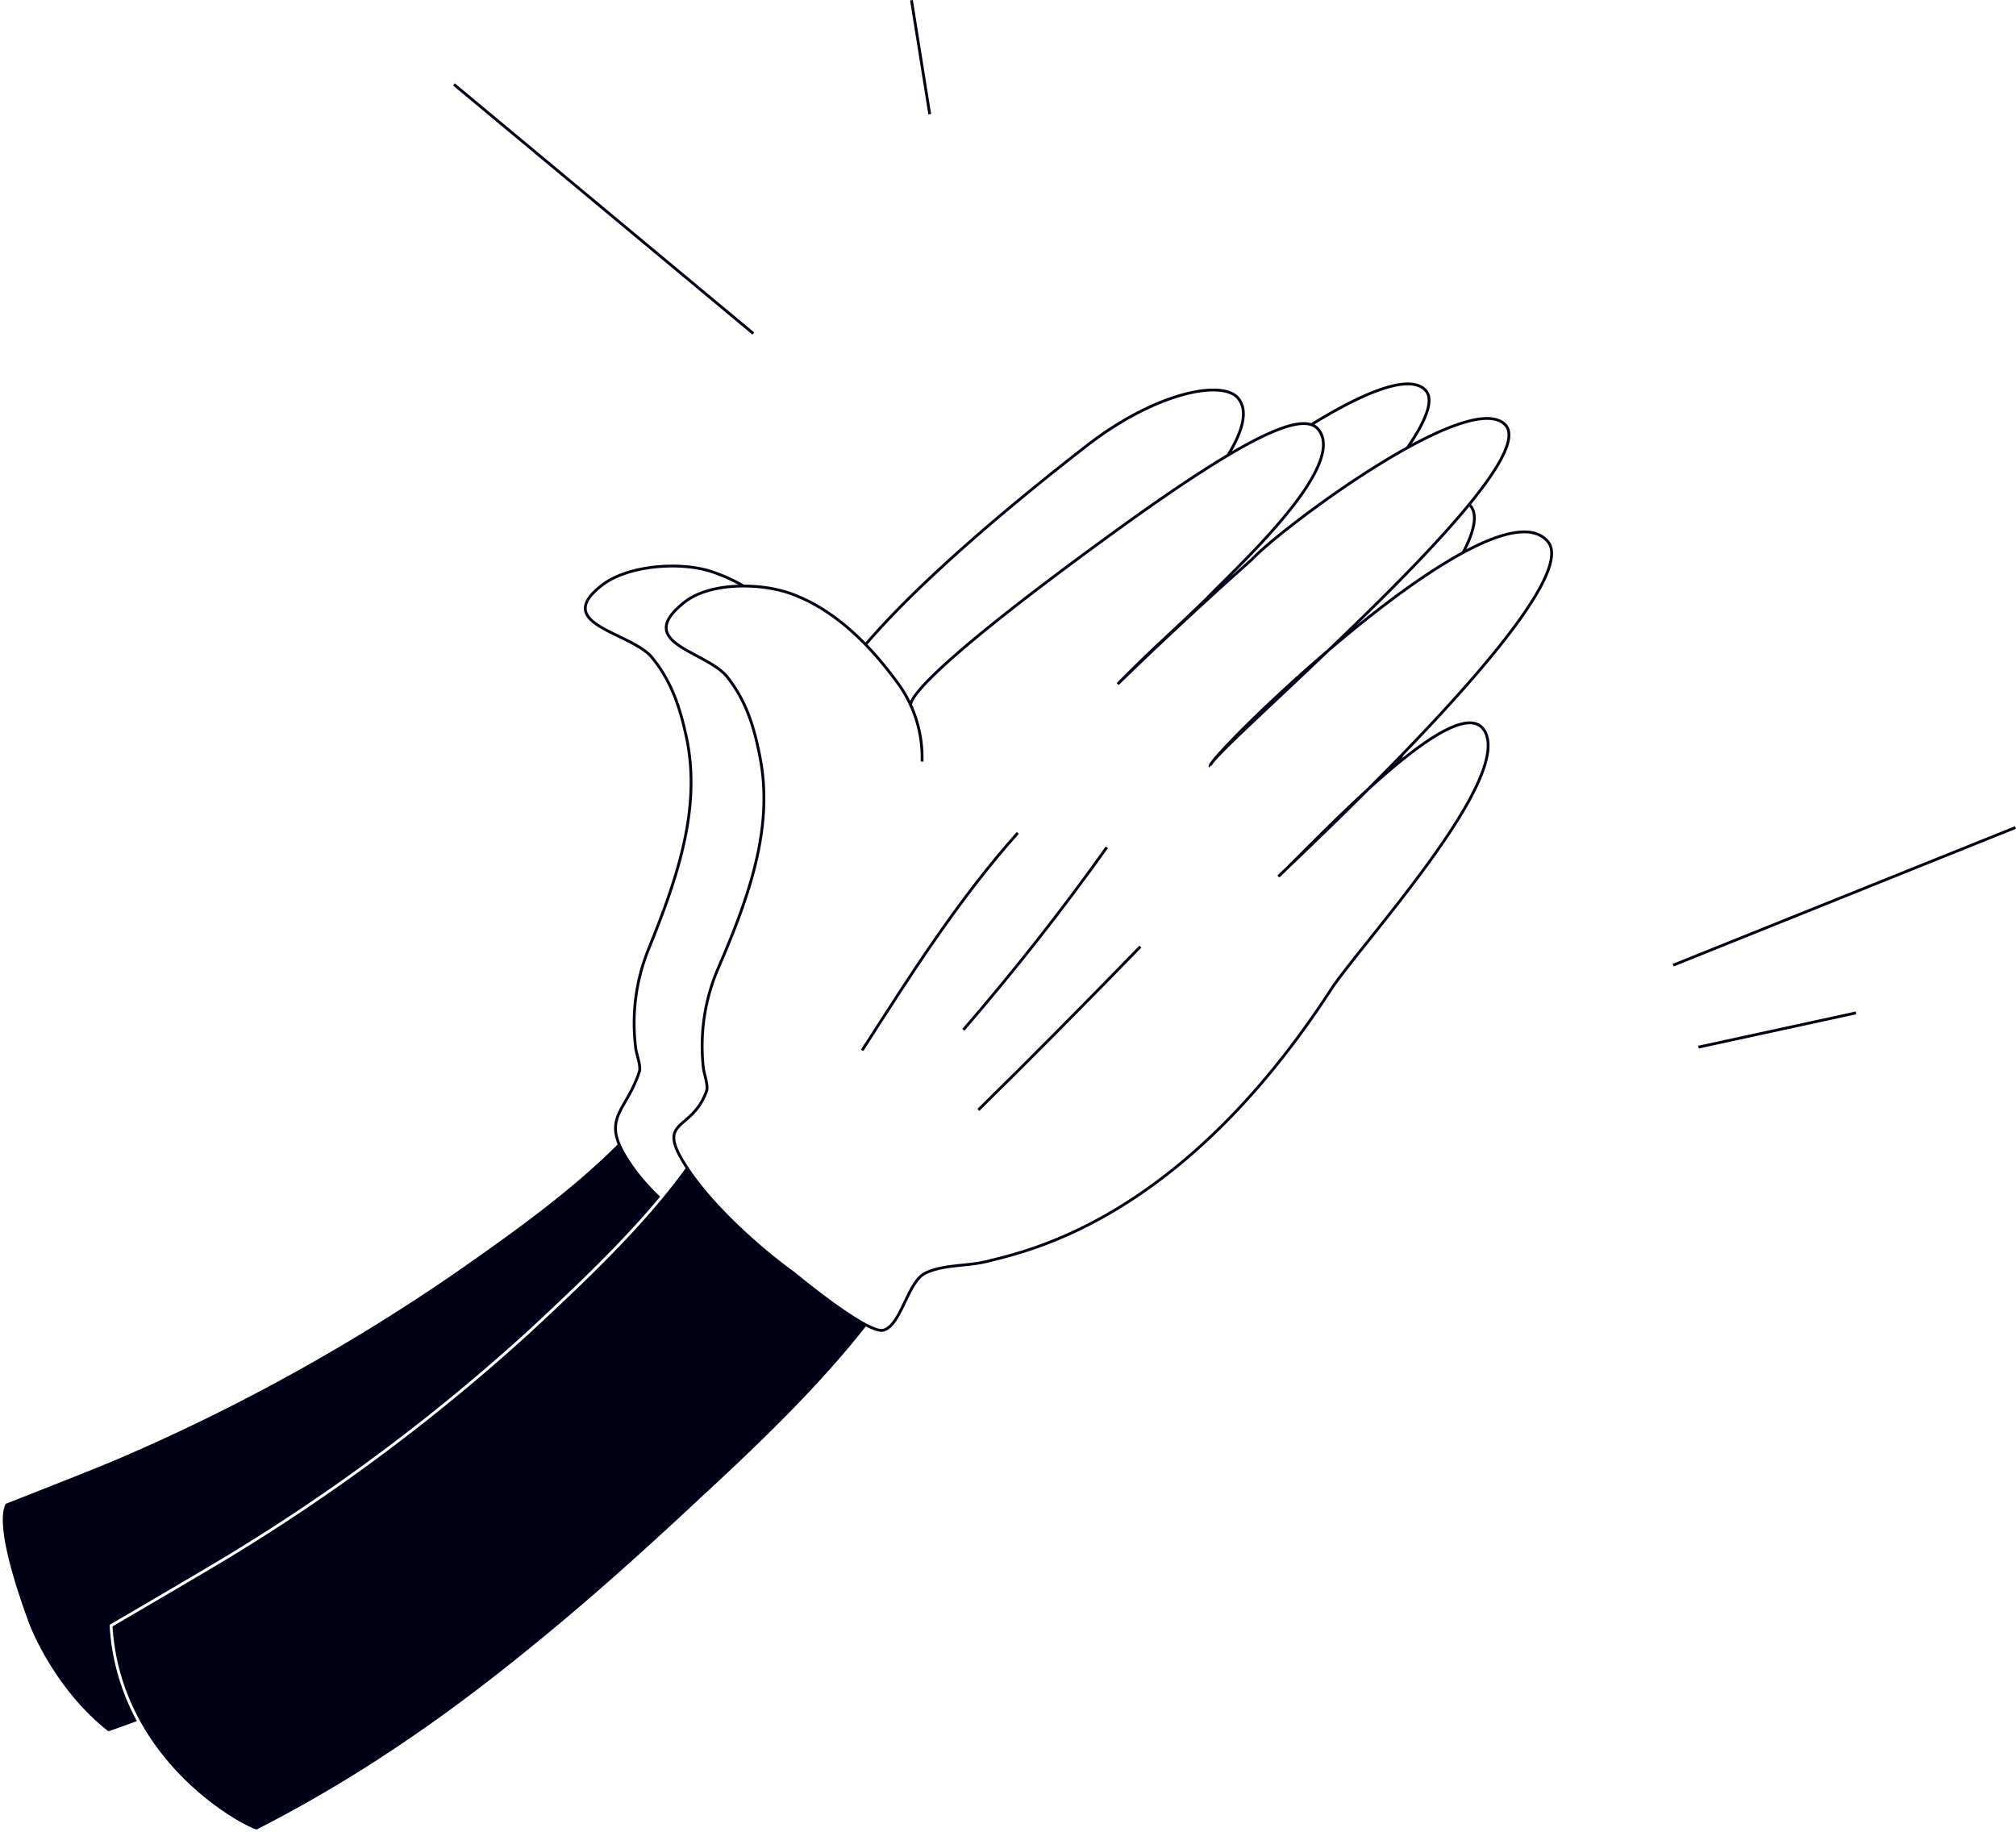 <svg id="7d015ca3-b51a-4106-9266-55a3bd3cf4d9" data-name="929a63f3-9ae3-4ac3-aaf2-1ac0400b1715" xmlns="http://www.w3.org/2000/svg" width="629.65" height="572.32" viewBox="0 0 629.65 572.32"><defs><style>.\39 6ada4dd-0f5a-4f1d-b7dd-789b12973ba7{fill:#000116;stroke:#fff;}.\35 7102078-4730-47fc-811e-2f3a9430fa86,.\39 6ada4dd-0f5a-4f1d-b7dd-789b12973ba7,.a2f4f3ef-5135-4596-b72b-2fd69d767ca7{stroke-miterlimit:10;stroke-width:0.88px;}.a2f4f3ef-5135-4596-b72b-2fd69d767ca7{fill:#fff;}.\35 7102078-4730-47fc-811e-2f3a9430fa86,.a2f4f3ef-5135-4596-b72b-2fd69d767ca7{stroke:#000116;}.\35 7102078-4730-47fc-811e-2f3a9430fa86{fill:none;}</style></defs><title>thanks</title><path class="96ada4dd-0f5a-4f1d-b7dd-789b12973ba7" d="M614.5,450.9c-15.6,23.3-40.5,41.6-69.2,61.5a609.1,609.1,0,0,1-103.5,56.9c-6.7,2.9-35.3,14.1-35.3,14.1-3.9,6.9,4.2,29.5,6.7,36.5,2.6,7.4,11.1,24.2,25.6,35.4,1.3.2-1.3.4,0,0,33.4-11.5,63.7-26.9,92-43.9,21-12.6,40.9-26.1,60.1-39.4,33.7-23.4,65.8-47.2,88.5-80.9Z" transform="translate(-405.02 -114.03)"/><path class="a2f4f3ef-5135-4596-b72b-2fd69d767ca7" d="M670,344.5a39.08,39.08,0,0,0-8.6-25c-8.4-11.6-20.6-22.6-34.4-27-9.5-3.1-26.1-2-34.2,4.5-15.6,12.3,9.9,14.5,16.1,22.7,5.8,7.2,8.5,15.2,10.5,24.6,4.7,21.9-2.7,43.7-11.7,65.9a61.49,61.49,0,0,0-4.1,31.4c.2,1.7,1.7,5.5,1.1,7.2-4.2,12.8-12.3,14.3-3.5,27.8,7.7,12,20.3,20.5,31.8,28.5,8.7,6,18.5,17.4,29.1,10.6,4.8-3.1,6.7-8.7,12-11.4,5.7-2.9,13.2-2.4,19.3-4,12.4-3.4,60.1-13.8,105.6-86.8,8.6-13.8,57.7-69.1,46-82.8-9.9-11-52.6,37.6-62.9,47.5,15.4-15.6,93.1-91.1,82.4-105.9-17-21.1-106.7,70.4-104.4,72-2.6-2.3,102.3-93.6,90.3-108.2-10.8-12.6-70.2,33.8-78.6,43.3q-21,19.5-41.2,39.7c11-11.6,16.1-15.8,27.4-27.3,7.9-8.7,43.4-41.9,33.7-53.4-4.9-5.9-25.8-1.8-47.2,14.8-68.7,53.4-78,74.4-77.9,74.2" transform="translate(-405.02 -114.03)"/><line class="57102078-4730-47fc-811e-2f3a9430fa86" x1="141.78" y1="26.37" x2="235.28" y2="104.17"/><line class="57102078-4730-47fc-811e-2f3a9430fa86" x1="284.68" y1="0.07" x2="290.38" y2="35.67"/><line class="57102078-4730-47fc-811e-2f3a9430fa86" x1="522.58" y1="301.47" x2="629.48" y2="258.47"/><line class="57102078-4730-47fc-811e-2f3a9430fa86" x1="530.48" y1="327.07" x2="579.68" y2="316.37"/><path class="96ada4dd-0f5a-4f1d-b7dd-789b12973ba7" d="M630.7,459c-12.2,25.2-34.4,46.8-60,70.6a606,606,0,0,1-94.5,70.7c-6.2,3.8-36.5,21.5-36.5,21.5,2.7,44.6,44.4,64.7,45.6,64.1,31.5-16,59.4-35.5,84.9-56.3,19.1-15.4,36.9-31.5,53.9-47.4,30.1-27.8,58.7-55.9,76.3-92.4Z" transform="translate(-405.02 -114.03)"/><path class="a2f4f3ef-5135-4596-b72b-2fd69d767ca7" d="M693,351.9a39.44,39.44,0,0,0-8.1-25.2c-8.5-11.5-19.5-22.6-33.3-27.4-9.2-3.2-24.9-3.5-32.9,2.9-16.3,13,7.5,15.1,13.7,23.6,5.7,7.3,8.2,15.4,10,24.8,4.3,22-3.5,43.7-13,65.7a61.47,61.47,0,0,0-4.7,31.3c.2,1.7,1.6,5.6,1,7.2-4.5,12.7-15.6,8.6-7.1,22.4,7.4,12.2,22.9,26.3,34.3,34.5,0,0,23.2,19.3,28.1,17.8,5.5-1.6,7.5-15.1,13-17.8,5.8-2.8,13.2-2.1,19.4-3.7,12.5-3.2,60.4-12.7,107.2-84.7,8.8-13.7,59-67.9,47.5-81.8-9.7-11.2-53.3,36.6-63.8,46.3,15.8-15.2,94.8-89.3,84.4-104.3C872.2,262,780.8,351.7,783,353.4c-2.5-2.4,104.1-91.6,92.4-106.4-10.6-12.8-70.8,32.4-79.4,41.8-14.3,12.7-28.2,25.6-41.9,38.9,11.3-11.5,16.4-15.6,27.9-26.8,8.1-8.6,44.2-41.1,34.8-52.7-4.8-6-22.3,2-62.8,31.3-74.1,53.7-64.1,55.5-64.1,55.3" transform="translate(-405.02 -114.03)"/><path class="a2f4f3ef-5135-4596-b72b-2fd69d767ca7" d="M722.9,374.2c-18.6,20.8-33.6,44.5-48.6,67.9.4-.7.9-1.4,1.3-2.1" transform="translate(-405.02 -114.03)"/><path class="a2f4f3ef-5135-4596-b72b-2fd69d767ca7" d="M750.7,378.7c-14,19.7-29,38.7-44.8,57" transform="translate(-405.02 -114.03)"/><path class="a2f4f3ef-5135-4596-b72b-2fd69d767ca7" d="M761.2,409.7c-16.7,17.2-33.5,34.2-50.6,51" transform="translate(-405.02 -114.03)"/></svg>